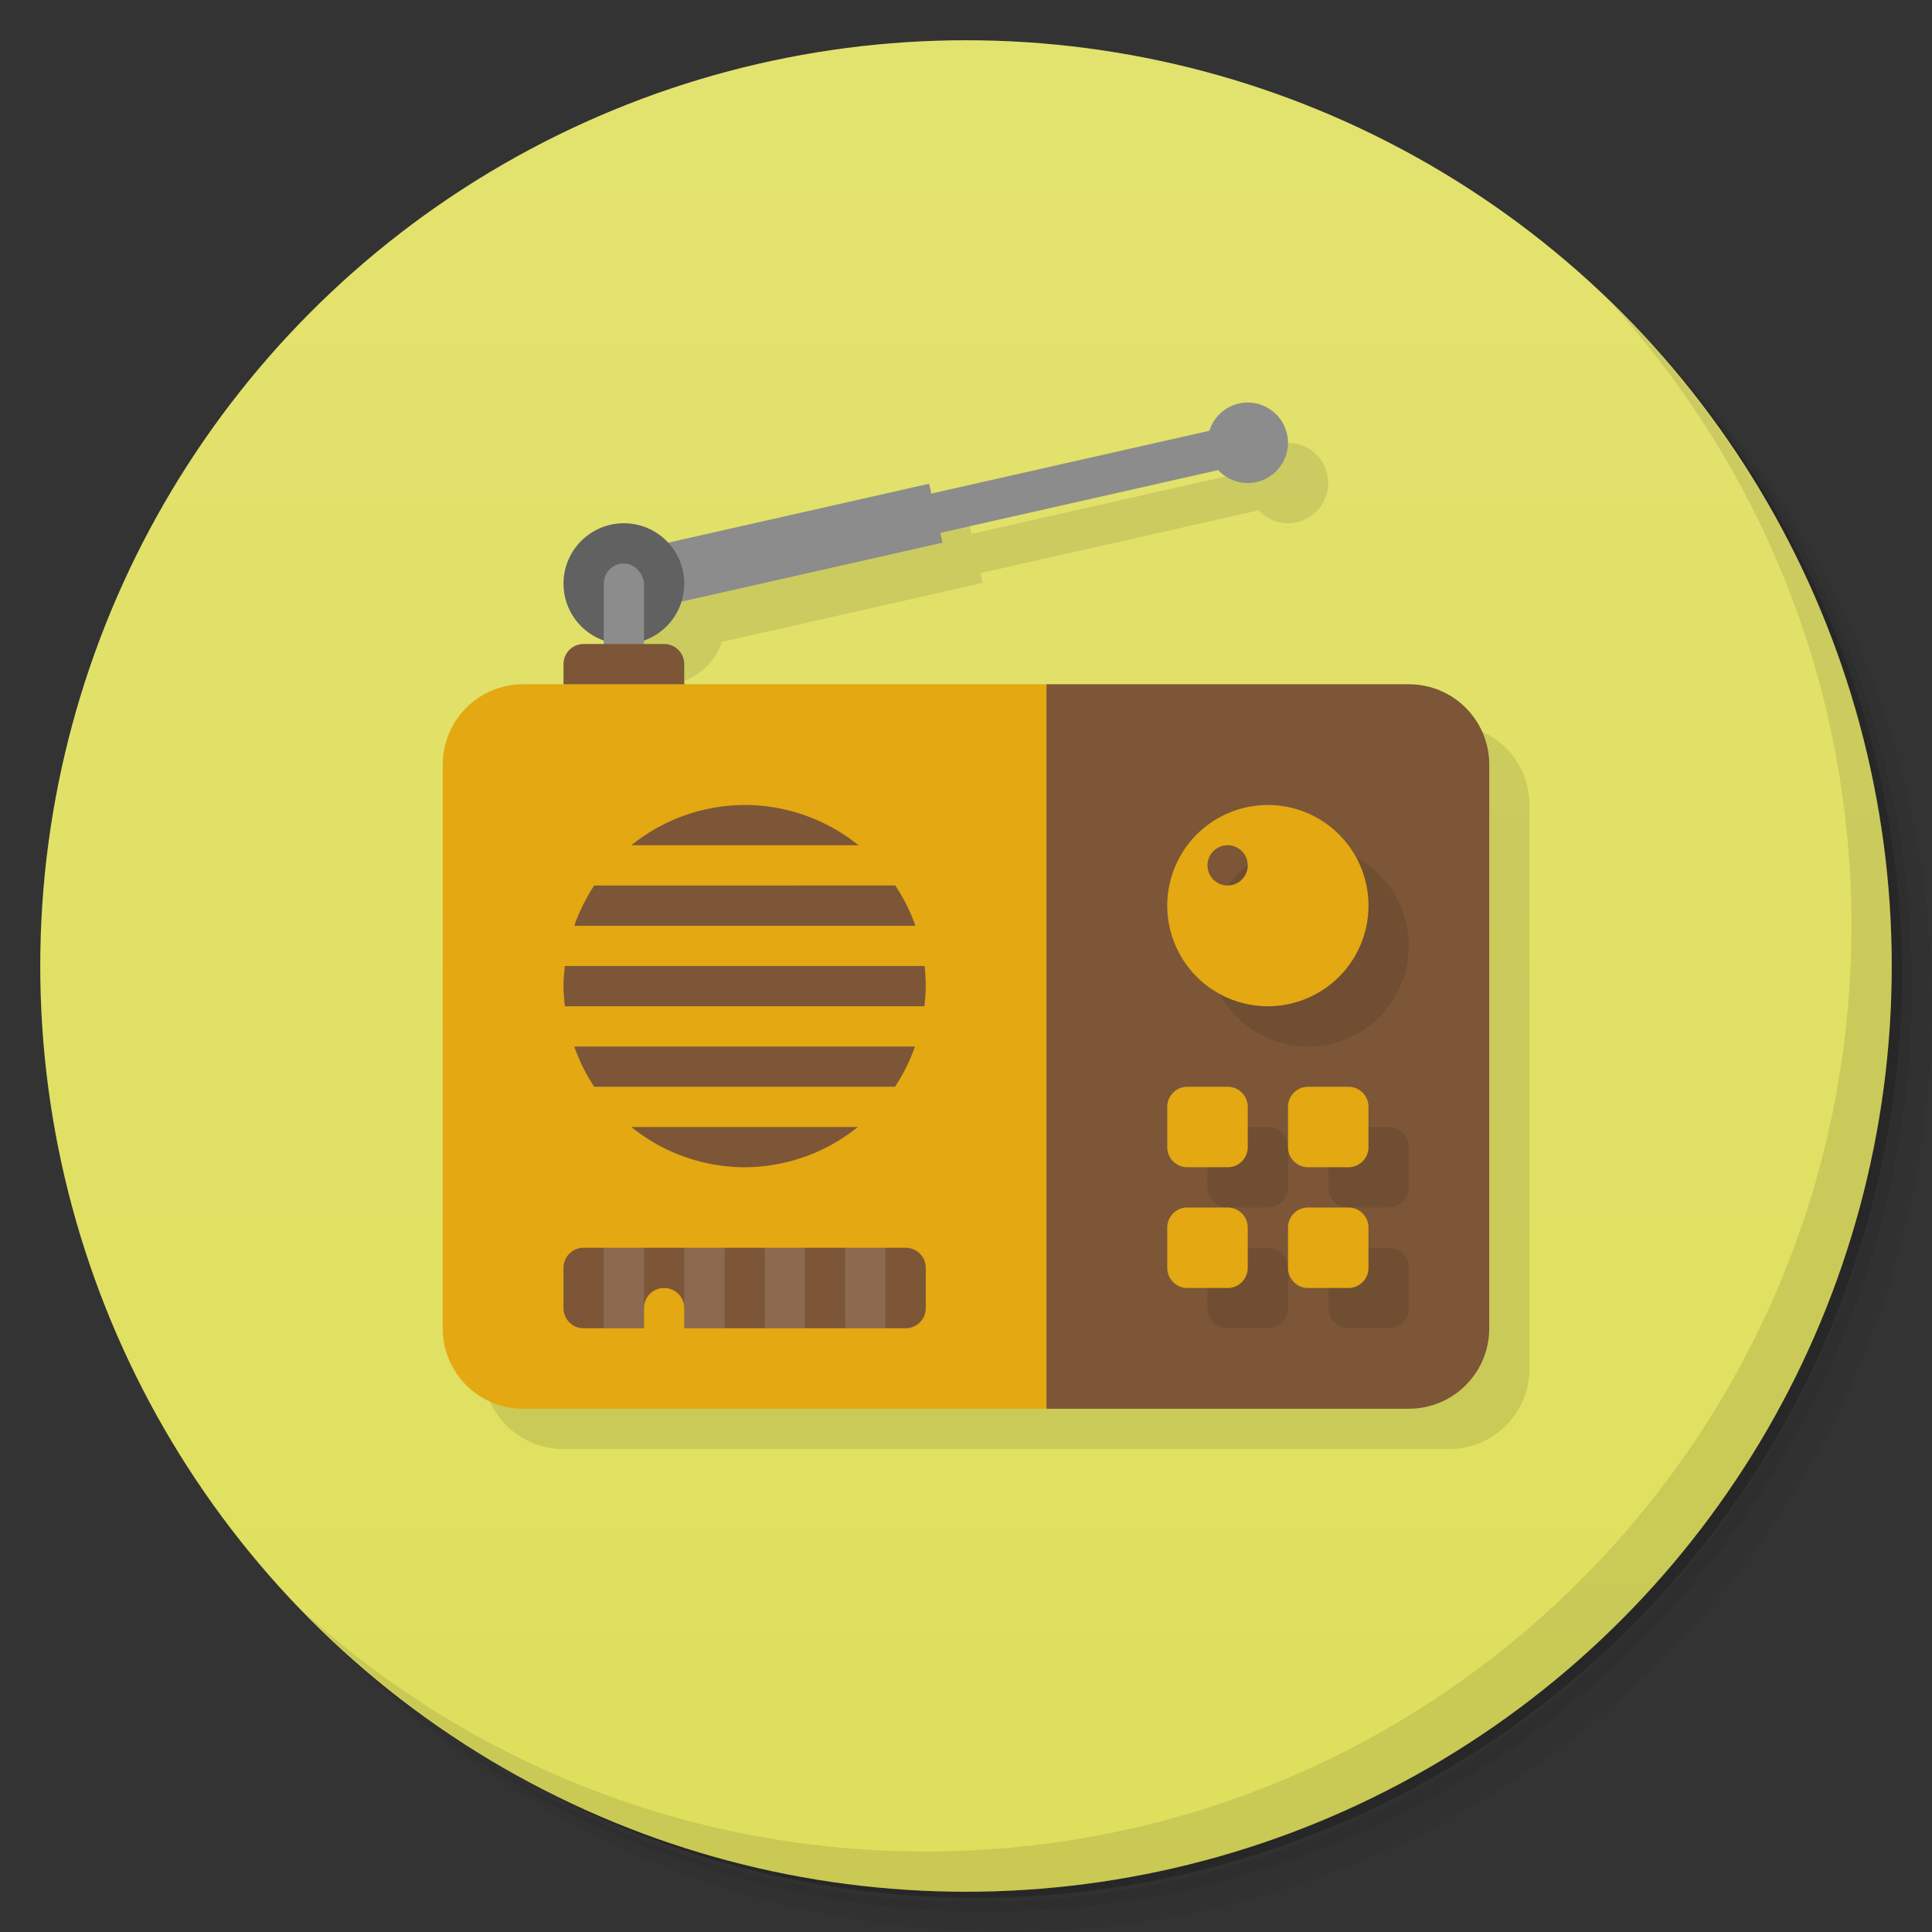 <svg version="1.1" viewBox="0 0 48 48" xmlns="http://www.w3.org/2000/svg">
 <rect x="0" y="0" width="48" height="48" fill="#333333" stroke="none"/>
 <defs>
  <linearGradient id="bg" x2="0" y1="1" y2="47" gradientUnits="userSpaceOnUse">
   <stop style="stop-color:#e2e26f" offset="0"/>
   <stop style="stop-color:#dfdf5d" offset="1"/>
  </linearGradient>
 </defs>
 <path d="m36.31 5c5.859 4.062 9.688 10.831 9.688 18.5 0 12.426-10.07 22.5-22.5 22.5-7.669 0-14.438-3.828-18.5-9.688 1.037 1.822 2.306 3.499 3.781 4.969 4.085 3.712 9.514 5.969 15.469 5.969 12.703 0 23-10.298 23-23 0-5.954-2.256-11.384-5.969-15.469-1.469-1.475-3.147-2.744-4.969-3.781zm4.969 3.781c3.854 4.113 6.219 9.637 6.219 15.719 0 12.703-10.297 23-23 23-6.081 0-11.606-2.364-15.719-6.219 4.16 4.144 9.883 6.719 16.219 6.719 12.703 0 23-10.298 23-23 0-6.335-2.575-12.06-6.719-16.219z" style="opacity:.05"/>
 <path d="m41.28 8.781c3.712 4.085 5.969 9.514 5.969 15.469 0 12.703-10.297 23-23 23-5.954 0-11.384-2.256-15.469-5.969 4.113 3.854 9.637 6.219 15.719 6.219 12.703 0 23-10.298 23-23 0-6.081-2.364-11.606-6.219-15.719z" style="opacity:.1"/>
 <path d="m31.25 2.375c8.615 3.154 14.75 11.417 14.75 21.13 0 12.426-10.07 22.5-22.5 22.5-9.708 0-17.971-6.135-21.12-14.75a23 23 0 0 0 44.875-7 23 23 0 0 0-16-21.875z" style="opacity:.2"/>
 <circle cx="24" cy="24" r="23" style="fill:url(#bg)"/>
 <path d="m40.03 7.531c3.712 4.084 5.969 9.514 5.969 15.469 0 12.703-10.297 23-23 23-5.954 0-11.384-2.256-15.469-5.969 4.178 4.291 10.01 6.969 16.469 6.969 12.703 0 23-10.298 23-23 0-6.462-2.677-12.291-6.969-16.469z" style="opacity:.1"/>
 <path d="m32 11c-0.437 7.84e-4 -0.823 0.286-0.953 0.703l-6.906 1.559-0.057-0.244-6.482 1.465c-0.284-0.307-0.683-0.482-1.102-0.482-0.828 0-1.5 1.5-1.5 1.5l1 1.41-4 17.09c0 1.108 0.892 2 2 2h22c1.108 0 2-0.892 2-2v-14c0-1.108-0.892-2-2-2l-19-1v-0.09c0.444-0.157 0.788-0.514 0.93-0.963l6.486-1.465-0.055-0.244 6.906-1.56c0.189 0.205 0.454 0.321 0.732 0.322 0.552 0 1-0.448 1-1s-0.448-1-1-1z" style="opacity:.1"/>
 <path d="m31 10a1 1 0 0 0-0.953 0.703l-6.906 1.559h-2e-3l-0.055-0.244-7.75 1.75 0.332 1.465 7.75-1.75-0.055-0.244 6.906-1.56a1 1 0 0 0 0.732 0.322 1 1 0 0 0 1-1 1 1 0 0 0-1-1z" style="fill:#8c8c8c"/>
 <circle cx="15.5" cy="14.5" r="1.5" style="fill:#616161"/>
 <rect x="15" y="14" width="1" height="4" ry=".5" style="fill:#8c8c8c"/>
 <path d="m14.5 16c-0.277 0-0.5 0.223-0.5 0.5v2h3v-2c0-0.277-0.223-0.5-0.5-0.5zm11.5 1-1 9 1 9h9c1.108 0 2-0.892 2-2v-14c0-1.108-0.892-2-2-2z" style="fill:#7c5637"/>
 <path d="m13 17c-1.108 0-2 0.892-2 2v14c0 1.108 0.892 2 2 2h13v-18z" style="fill:#e3a812"/>
 <path d="m32.5 21c-1.381 0-2.5 1.119-2.5 2.5s1.119 2.5 2.5 2.5 2.5-1.119 2.5-2.5-1.119-2.5-2.5-2.5zm-2 7-0.5 0.5v1c0 0.277 0.223 0.5 0.5 0.5h1c0.277 0 0.5-0.223 0.5-0.5v-1c0-0.277-0.223-0.5-0.5-0.5zm3 0-0.5 0.5v1c0 0.277 0.223 0.5 0.5 0.5h1c0.277 0 0.5-0.223 0.5-0.5v-1c0-0.277-0.223-0.5-0.5-0.5zm-3 3-0.5 0.5v1c0 0.277 0.223 0.5 0.5 0.5h1c0.277 0 0.5-0.223 0.5-0.5v-1c0-0.277-0.223-0.5-0.5-0.5zm3 0-0.5 0.5v1c0 0.277 0.223 0.5 0.5 0.5h1c0.277 0 0.5-0.223 0.5-0.5v-1c0-0.277-0.223-0.5-0.5-0.5z" style="opacity:.1"/>
 <path d="m31.5 20a2.5 2.5 0 0 0-2.5 2.5 2.5 2.5 0 0 0 2.5 2.5 2.5 2.5 0 0 0 2.5-2.5 2.5 2.5 0 0 0-2.5-2.5zm-1 1a0.5 0.5 0 0 1 0.5 0.5 0.5 0.5 0 0 1-0.5 0.5 0.5 0.5 0 0 1-0.5-0.5 0.5 0.5 0 0 1 0.5-0.5zm-1 6c-0.277 0-0.5 0.223-0.5 0.5v1c0 0.277 0.223 0.5 0.5 0.5h1c0.277 0 0.5-0.223 0.5-0.5v-1c0-0.277-0.223-0.5-0.5-0.5zm3 0c-0.277 0-0.5 0.223-0.5 0.5v1c0 0.277 0.223 0.5 0.5 0.5h1c0.277 0 0.5-0.223 0.5-0.5v-1c0-0.277-0.223-0.5-0.5-0.5zm-3 3c-0.277 0-0.5 0.223-0.5 0.5v1c0 0.277 0.223 0.5 0.5 0.5h1c0.277 0 0.5-0.223 0.5-0.5v-1c0-0.277-0.223-0.5-0.5-0.5zm3 0c-0.277 0-0.5 0.223-0.5 0.5v1c0 0.277 0.223 0.5 0.5 0.5h1c0.277 0 0.5-0.223 0.5-0.5v-1c0-0.277-0.223-0.5-0.5-0.5z" style="fill:#e3a812"/>
 <path d="m18.5 20a4.5 4.5 0 0 0-2.814 1h5.643a4.5 4.5 0 0 0-2.828-1zm-3.736 2a4.5 4.5 0 0 0-0.496 1h8.475a4.5 4.5 0 0 0-0.5-1zm-0.729 2a4.5 4.5 0 0 0-0.035 0.5 4.5 4.5 0 0 0 0.035 0.5h8.93a4.5 4.5 0 0 0 0.035-0.5 4.5 4.5 0 0 0-0.029-0.5zm0.232 2a4.5 4.5 0 0 0 0.496 1h7.473a4.5 4.5 0 0 0 0.496-1zm1.418 2a4.5 4.5 0 0 0 2.814 1 4.5 4.5 0 0 0 2.814-1zm-1.185 3c-0.277 0-0.5 0.223-0.5 0.5v1c0 0.277 0.223 0.5 0.5 0.5h1.5v-0.5c0-0.277 0.223-0.5 0.5-0.5s0.5 0.223 0.5 0.5v0.5h5.5c0.277 0 0.5-0.223 0.5-0.5v-1c0-0.277-0.223-0.5-0.5-0.5z" style="fill:#7c5637"/>
 <path d="m15 31v2h1v-2zm2 0v2h1v-2zm2 0v2h1v-2zm2 0v2h1v-2z" style="fill:#fff;opacity:.12"/>
</svg>
